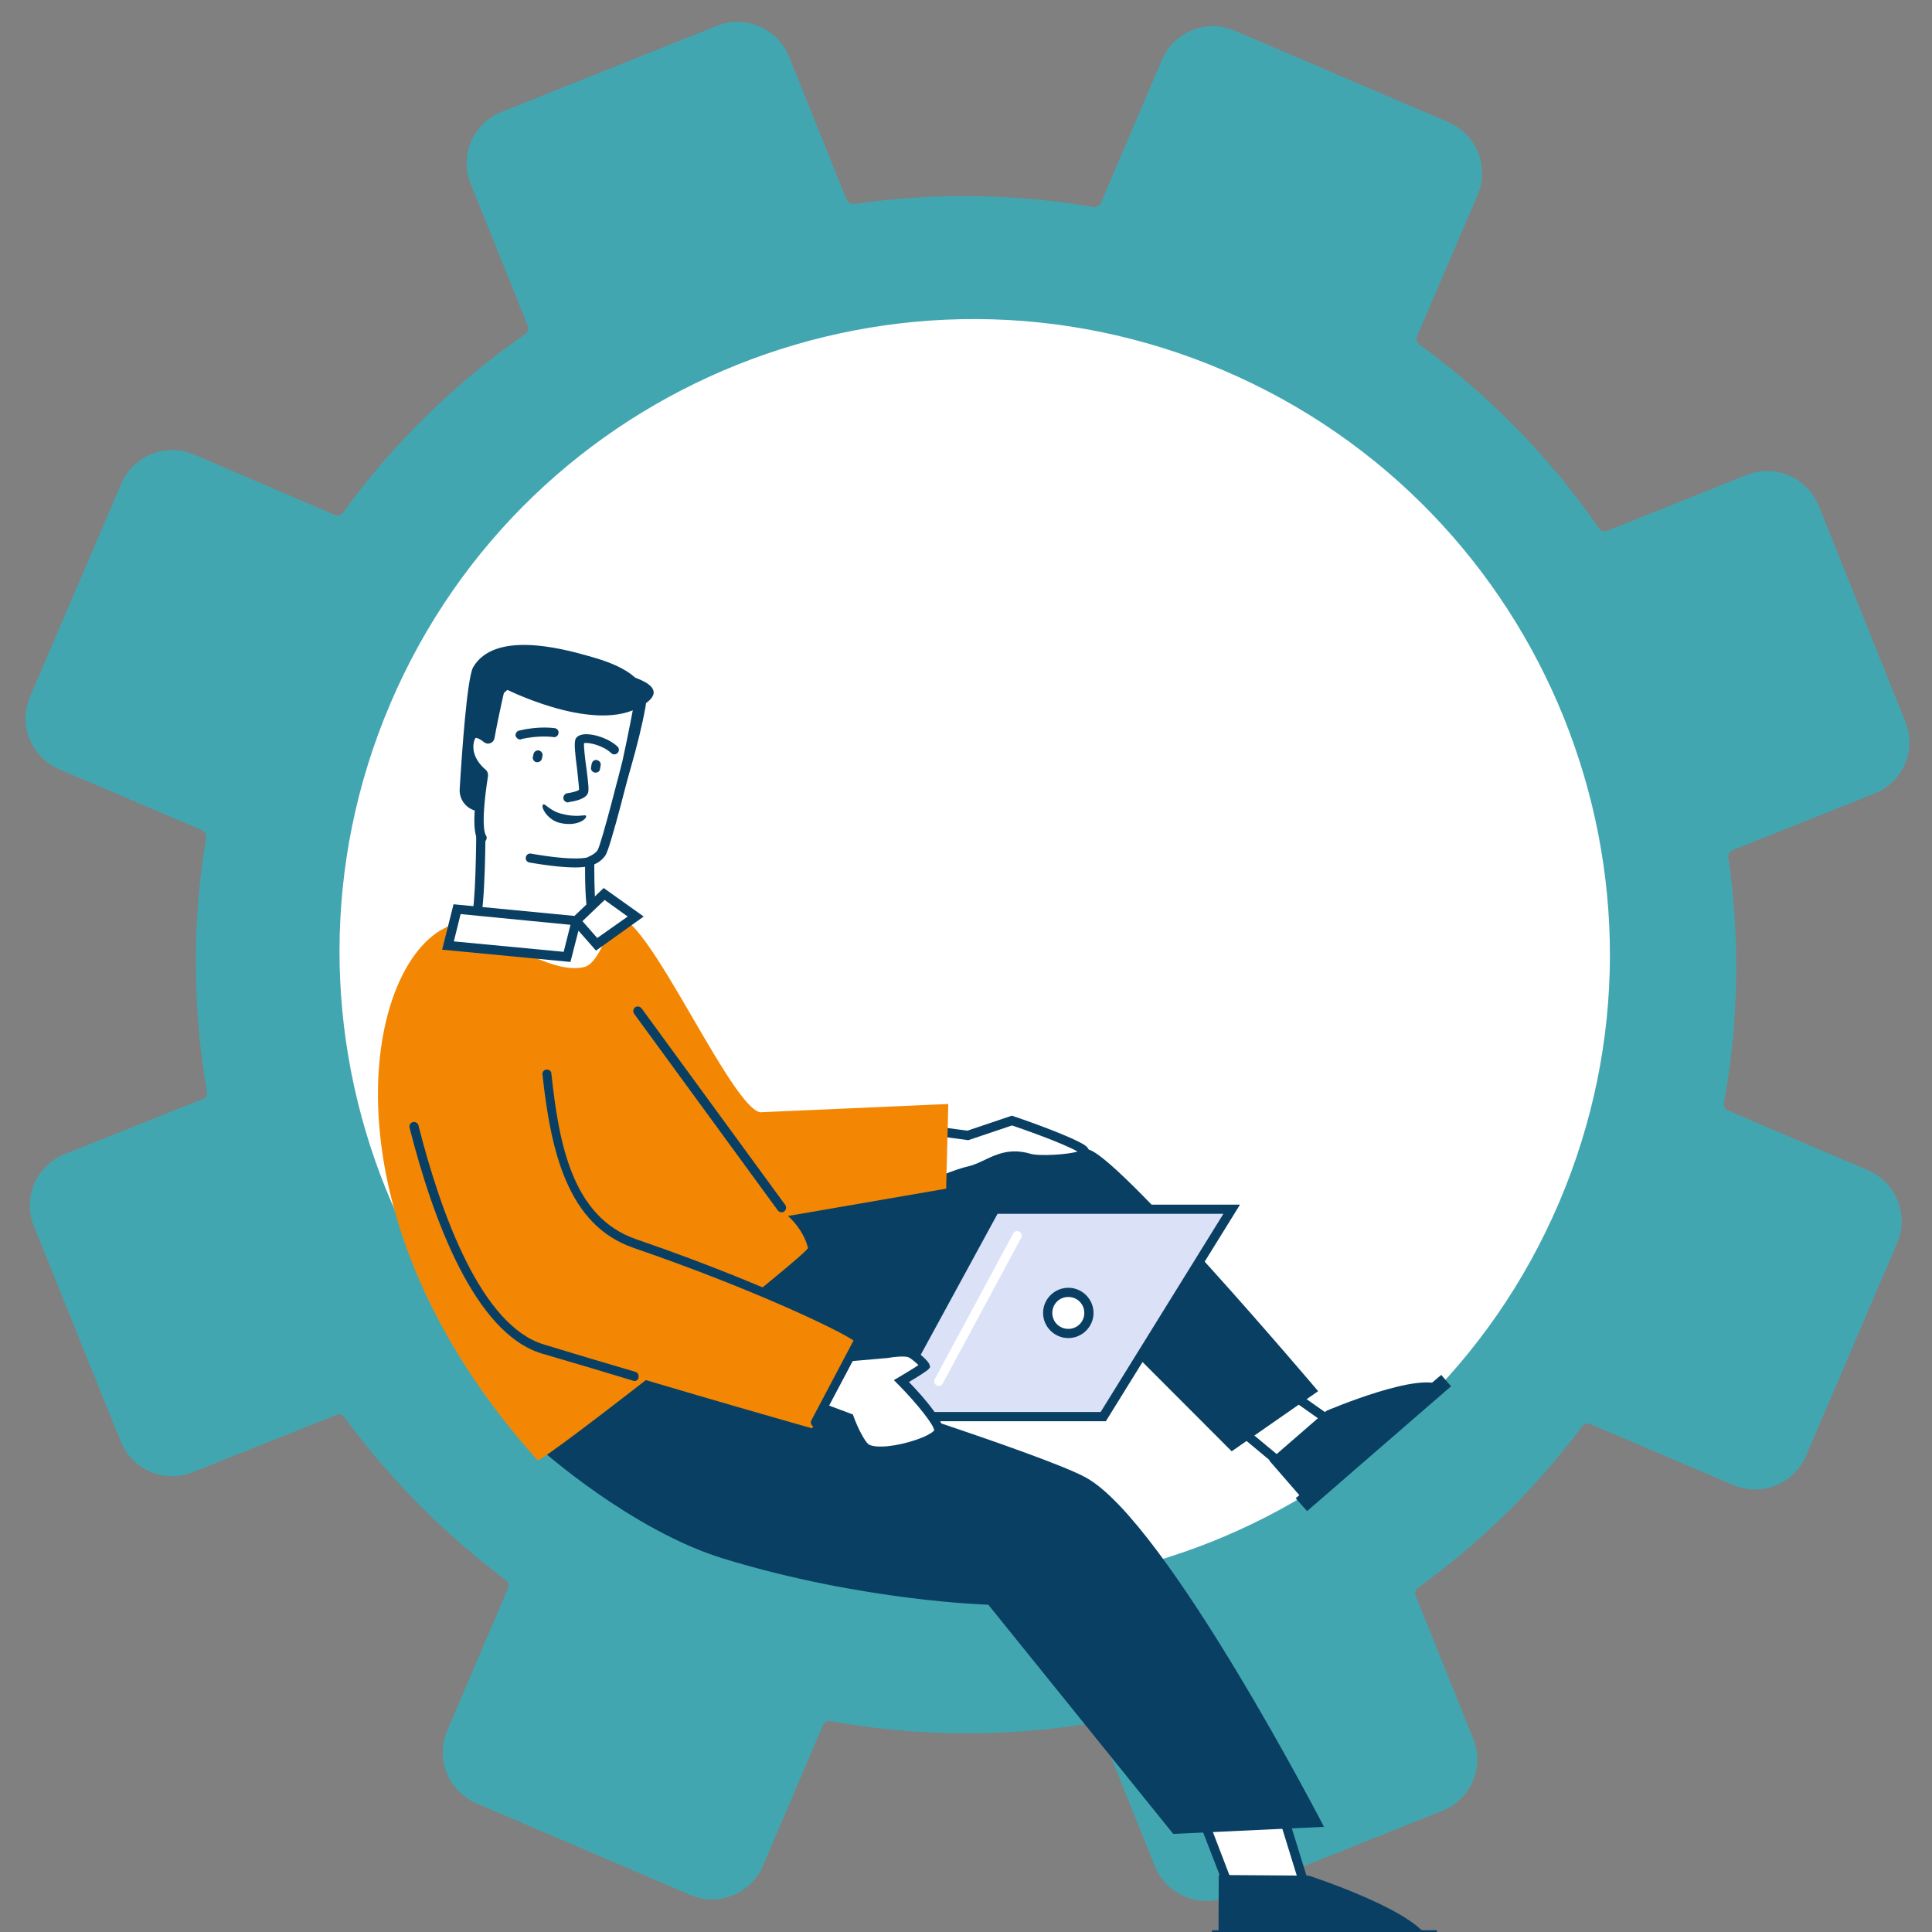 <svg width="418" height="418" viewBox="0 0 418 418" fill="none" xmlns="http://www.w3.org/2000/svg">
<rect x="0" y="0" width="418" height="418" fill="#808080" stroke="none"/>
<g clip-path="url(#clip0)">
<path d="M215.89 355.073C295.195 355.073 359.484 288.025 359.484 205.318C359.484 122.61 295.195 55.562 215.89 55.562C136.586 55.562 72.296 122.61 72.296 205.318C72.296 288.025 136.586 355.073 215.89 355.073Z" fill="white"/>
<path d="M390.732 315.003L410.46 268.932C413.089 262.836 410.241 255.824 404.129 253.188L373.88 240.284C373.268 240.02 372.902 239.356 372.982 238.668C376.247 220.846 376.436 202.927 373.943 185.513C373.874 184.833 374.224 184.188 374.836 183.946L405.573 171.685C411.719 169.204 414.716 162.255 412.216 156.116L393.493 109.435C390.993 103.296 384.025 100.29 377.879 102.772L347.728 114.852C347.116 115.094 346.33 114.9 345.938 114.297C335.499 99.167 322.446 85.728 307.109 74.558C306.55 74.172 306.359 73.439 306.587 72.743L319.698 42.179C322.328 36.084 319.48 29.072 313.367 26.435L267.164 6.65C261.051 4.013 254.031 6.841 251.402 12.936L238.194 43.891C237.931 44.501 237.267 44.865 236.577 44.784C219.211 41.847 201.736 41.683 184.8 44.137C184.119 44.205 183.472 43.854 183.167 43.216L170.714 12.252C168.214 6.114 161.246 3.108 155.1 5.589L108.488 24.232C102.343 26.714 99.345 33.662 101.845 39.801L114.194 70.503C114.438 71.114 114.245 71.898 113.641 72.289C98.652 82.667 85.302 95.632 74.229 110.881C73.844 111.438 73.083 111.688 72.411 111.398L42.004 98.355C35.892 95.718 28.872 98.546 26.243 104.641L6.514 150.712C3.885 156.807 6.733 163.819 12.845 166.456L43.706 179.623C44.317 179.887 44.683 180.551 44.604 181.24C41.495 199.707 41.698 218.229 44.758 236.177C44.889 236.884 44.538 237.528 43.839 237.805L13.976 249.72C7.831 252.202 4.834 259.15 7.333 265.289L26.109 311.848C28.609 317.987 35.577 320.993 41.723 318.511L72.809 306.112C73.421 305.87 74.146 306.038 74.539 306.641C84.211 319.85 95.956 331.784 109.441 341.866C110 342.252 110.191 342.985 109.902 343.656L96.773 374.428C94.144 380.523 96.992 387.535 103.104 390.172L149.308 409.958C155.42 412.594 162.44 409.767 165.069 403.672L178.041 373.265C178.304 372.655 178.968 372.291 179.658 372.372C198.631 375.785 217.74 375.859 236.162 372.817C236.87 372.688 237.516 373.039 237.795 373.738L249.865 403.741C252.364 409.88 259.333 412.886 265.478 410.404L312.091 391.761C318.236 389.279 321.233 382.331 318.734 376.192L306.28 345.228C306.037 344.617 306.203 343.894 306.807 343.504C320.17 333.87 332.191 322.138 342.318 308.578C342.703 308.021 343.437 307.832 344.109 308.122L374.909 321.263C381.082 323.926 388.129 321.037 390.732 315.003ZM157.02 332.244C87.231 302.428 54.747 221.762 84.475 152.171C114.204 82.581 194.962 50.328 264.752 80.144C334.541 109.959 367.025 190.626 337.296 260.216C307.541 329.868 226.783 362.12 157.02 332.244Z" fill="#42A6B1"/>
<path d="M275.471 386.086L282.128 407.593L265.619 407.461L258.296 388.476L275.471 386.086Z" fill="white"/>
<path d="M283.526 408.589L264.953 408.456L256.898 387.679L276.204 384.957L283.526 408.589ZM266.284 406.464L280.797 406.531L274.806 387.148L259.694 389.272L266.284 406.464Z" fill="#0A3F64"/>
<path d="M283.126 405.801C283.126 405.801 308.623 414.032 309.422 420.67L263.621 420.405L263.688 405.668L283.126 405.801Z" fill="#0A3F64"/>
<path d="M262.224 417.617V421.733L310.887 421.998V417.617H262.224Z" fill="#0A3F64"/>
<path d="M274.406 417.351C273.873 417.351 273.407 416.887 273.407 416.356L273.474 407.527C273.474 406.996 273.94 406.531 274.472 406.531C275.005 406.531 275.471 406.996 275.471 407.527L275.404 416.356C275.404 416.887 274.938 417.351 274.406 417.351Z" fill="#0A3F64"/>
<path d="M265.619 291.961L287.121 307.029L276.936 316.522L263.888 305.635L265.619 291.961Z" fill="white"/>
<path d="M277.002 317.849L262.822 306.033L264.886 290.168L288.718 306.962L277.002 317.849ZM264.953 305.236L276.935 315.193L285.59 307.161L266.484 293.686L264.953 305.236Z" fill="#0A3F64"/>
<path d="M286.988 305.237C286.988 305.237 307.891 296.276 312.152 299.993L282.794 325.417L274.605 315.991L286.988 305.237Z" fill="#0A3F64"/>
<path d="M311.819 297.469L313.949 299.925L282.794 326.942L280.331 324.154L311.819 297.469Z" fill="#0A3F64"/>
<path d="M285.19 322.961C284.924 322.961 284.658 322.828 284.458 322.629L279.532 316.986C279.199 316.588 279.199 315.924 279.598 315.592C279.998 315.26 280.663 315.26 280.996 315.659L285.922 321.301C286.255 321.699 286.255 322.363 285.856 322.695C285.656 322.828 285.456 322.961 285.19 322.961Z" fill="#0A3F64"/>
<path d="M172.751 297.935C172.751 297.935 225.675 314.53 234.995 319.708C252.437 329.399 286.455 395.249 286.455 395.249L253.835 396.776L213.826 347.189C213.826 347.189 186.731 346.459 156.575 337.232C136.603 331.125 116.965 313.534 116.965 313.534L148.586 267.068C148.586 267.068 205.438 249.61 235.195 248.68C240.721 248.481 285.19 300.988 285.19 300.988L266.484 313.999L234.463 281.937L192.323 304.706L172.751 297.935Z" fill="#0A3F64"/>
<path d="M127.816 177.719C127.816 177.719 126.951 196.637 128.549 198.828C130.146 201.018 140.798 209.05 140.798 209.05L121.892 250.406L89.205 247.286L87.008 213.896C87.008 213.896 101.92 201.748 102.786 199.226C104.051 195.774 103.984 177.387 103.984 177.387L127.816 177.719Z" fill="white"/>
<path d="M122.491 251.467L88.273 248.215L86.01 213.498L86.409 213.166C93.599 207.258 101.388 200.354 101.92 198.96C102.919 196.239 103.052 182.498 103.052 177.453C103.052 176.922 103.518 176.457 104.051 176.457C104.583 176.457 105.049 176.922 105.049 177.453C105.049 179.378 105.049 196.106 103.784 199.624C102.852 202.146 91.335 211.705 88.073 214.36L90.137 246.356L121.292 249.277L139.6 209.316C137.136 207.457 129.214 201.35 127.75 199.358C126.086 197.101 126.618 182.166 126.818 177.586C126.818 177.054 127.284 176.59 127.883 176.656C128.416 176.656 128.882 177.121 128.815 177.718C128.416 186.613 128.482 196.969 129.348 198.23C130.546 199.889 138.468 206.063 141.397 208.253L142.063 208.718L122.491 251.467Z" fill="#0A3F64"/>
<path d="M127.35 141.938C131.278 143.067 140.931 145.722 139.666 152.891C138.201 161.123 134.939 171.412 133.142 176.788C132.41 178.913 130.279 180.24 128.016 179.842L103.185 175.461C100.922 175.062 99.324 173.005 99.457 170.748C99.923 162.981 101.055 146.585 102.386 144.328C106.979 136.562 121.093 140.146 127.35 141.938Z" fill="#0A3F64"/>
<path d="M104.184 181.17C103.118 179.577 103.518 173.935 104.45 167.629C104.45 167.43 104.383 167.297 104.25 167.164C102.786 165.903 100.789 163.447 101.388 160.327C101.92 157.672 103.784 158.534 105.182 159.663C105.448 159.862 105.781 159.729 105.848 159.397C107.312 151.83 108.91 145.325 108.91 145.325L138.401 150.502C138.401 150.502 137.136 157.207 135.539 164.774C135.472 165.106 131.012 182.896 130.013 184.423C129.481 185.22 128.615 185.883 127.484 186.282C127.484 186.282 125.287 187.477 114.569 185.618L104.184 181.17Z" fill="white"/>
<path d="M124.421 187.675C122.357 187.675 119.229 187.41 114.569 186.613C114.036 186.547 113.637 186.016 113.77 185.485C113.836 184.954 114.369 184.555 114.902 184.688C124.754 186.414 127.084 185.485 127.151 185.485L127.217 185.418C128.149 185.02 128.881 184.555 129.281 183.958C130.146 182.564 134.34 165.902 134.673 164.641C135.938 158.866 136.937 153.556 137.336 151.431L109.776 146.586C109.31 148.643 108.045 153.887 106.98 159.729C106.913 160.194 106.514 160.658 106.048 160.791C105.582 160.99 105.049 160.857 104.65 160.525C103.651 159.729 103.052 159.596 102.919 159.663C102.852 159.663 102.652 159.928 102.519 160.592C101.92 163.446 104.05 165.703 105.049 166.5C105.448 166.832 105.648 167.363 105.582 167.894C104.05 177.851 104.783 180.174 105.116 180.705C105.448 181.17 105.315 181.767 104.849 182.099C104.383 182.431 103.784 182.298 103.451 181.834C102.719 180.772 101.987 178.183 103.584 167.894C102.32 166.765 99.856 163.977 100.589 160.26C100.855 158.932 101.454 158.136 102.32 157.804C103.118 157.538 104.117 157.737 105.249 158.468C106.647 151.365 108.111 145.258 108.111 145.192L108.311 144.262L139.733 149.772L139.533 150.768C139.533 150.834 138.268 157.605 136.67 165.039C136.604 165.239 132.143 183.294 131.012 185.02C130.413 185.949 129.414 186.746 128.083 187.211C127.683 187.343 126.751 187.675 124.421 187.675Z" fill="#0A3F64"/>
<path d="M116.233 164.906C116.167 164.906 116.1 164.906 116.033 164.906C115.501 164.773 115.168 164.242 115.301 163.711L115.434 163.114C115.567 162.583 116.1 162.251 116.633 162.384C117.165 162.517 117.498 163.048 117.365 163.579L117.232 164.176C117.099 164.641 116.699 164.906 116.233 164.906Z" fill="#0A3F64"/>
<path d="M128.881 167.161C128.815 167.161 128.748 167.161 128.682 167.161C128.149 167.029 127.75 166.564 127.883 165.967L128.016 165.236C128.149 164.705 128.615 164.307 129.148 164.44C129.68 164.573 130.08 165.037 129.946 165.635L129.813 166.365C129.813 166.83 129.347 167.161 128.881 167.161Z" fill="#0A3F64"/>
<path d="M112.571 159.995C112.105 159.995 111.706 159.663 111.573 159.265C111.44 158.734 111.773 158.203 112.305 158.07C116.699 157.008 119.894 157.539 120.027 157.539C120.56 157.605 120.959 158.136 120.826 158.667C120.76 159.199 120.227 159.597 119.694 159.464C119.694 159.464 116.699 158.999 112.705 159.929C112.771 159.995 112.705 159.995 112.571 159.995Z" fill="#0A3F64"/>
<path d="M114.103 141.408C114.103 141.408 100.922 135.566 101.854 154.617C102.386 165.504 99.723 151.099 112.971 145.523C114.302 144.926 114.103 141.408 114.103 141.408Z" fill="#0A3F64"/>
<path d="M122.89 173.605C122.424 173.605 121.958 173.273 121.892 172.742C121.825 172.211 122.224 171.68 122.757 171.613C123.822 171.481 124.954 171.149 125.287 170.883C125.287 170.219 125.02 168.162 124.887 166.635C124.355 162.652 124.222 160.86 124.488 159.997C124.621 159.598 125.02 159.134 125.952 158.935C127.816 158.536 131.544 159.598 133.608 161.523C134.007 161.922 134.007 162.519 133.608 162.917C133.209 163.316 132.609 163.316 132.21 162.917C130.479 161.258 127.217 160.528 126.352 160.793C126.285 161.59 126.618 164.511 126.884 166.303C127.35 169.887 127.417 170.95 127.217 171.547C126.751 172.875 124.421 173.339 123.09 173.538C122.957 173.605 122.957 173.605 122.89 173.605Z" fill="#0A3F64"/>
<path d="M108.91 148.84C108.91 148.84 127.483 158.399 137.802 153.288C148.12 148.11 134.007 145.057 125.287 144.26C116.566 143.397 104.317 142.733 108.91 148.84Z" fill="#0A3F64"/>
<path d="M115.9 142.469C115.9 142.469 103.385 136.627 103.851 154.882C104.117 165.304 101.92 151.496 114.702 146.385C115.967 145.854 115.9 142.469 115.9 142.469Z" fill="#0A3F64"/>
<path d="M102.253 201.682L99.058 216.817L125.886 218.211L139.466 207.258L129.813 196.902L123.556 199.69L102.253 201.682Z" fill="white"/>
<path d="M209.765 253.258C213.76 252.328 216.822 248.744 222.547 250.536C225.343 251.399 237.525 250.536 233.864 248.412C230.203 246.288 218.885 242.371 218.885 242.371L209.366 245.624L201.976 244.628L196.917 258.236C196.917 258.302 205.771 254.187 209.765 253.258Z" fill="white"/>
<path d="M195.12 260.161L201.311 243.566L209.299 244.628L218.952 241.375L219.285 241.508C219.751 241.641 230.802 245.424 234.463 247.615C235.928 248.478 235.661 249.407 235.528 249.805C234.463 252.195 224.544 252.195 222.347 251.531C218.752 250.469 216.422 251.598 213.893 252.792C212.694 253.39 211.43 253.987 210.032 254.319C206.237 255.182 197.45 259.231 197.383 259.231L195.12 260.161ZM202.642 245.756L198.714 256.377C201.644 255.116 206.77 252.925 209.566 252.328C210.697 252.062 211.829 251.531 212.961 251C215.557 249.739 218.553 248.345 222.88 249.606C224.81 250.204 231.068 249.805 233.132 249.142C229.737 247.217 220.749 244.097 218.952 243.499L209.499 246.685L202.642 245.756Z" fill="#0A3F64"/>
<path d="M266.484 261.625L238.724 306.498H190.792L215.224 261.625H266.484Z" fill="#DBE2F8"/>
<path d="M239.256 307.494H189.128L214.625 260.629H268.281L239.256 307.494ZM192.457 305.502H238.125L264.687 262.62H215.823L192.457 305.502Z" fill="#0A3F64"/>
<path d="M203.108 299.856C202.975 299.856 202.775 299.79 202.642 299.723C202.176 299.458 201.977 298.86 202.243 298.396L219.218 266.865C219.485 266.4 220.084 266.201 220.55 266.467C221.016 266.732 221.216 267.33 220.949 267.794L203.974 299.325C203.774 299.657 203.441 299.856 203.108 299.856Z" fill="white"/>
<path d="M174.749 303.442L183.67 306.828C183.67 306.828 185.8 312.603 187.531 313.466C191.059 315.258 202.243 312.072 203.042 309.948C203.841 307.824 195.053 298.928 195.053 298.928C195.053 298.928 199.314 296.472 200.179 295.676C200.379 295.477 197.849 293.153 196.851 292.821C195.519 292.357 191.924 292.954 191.924 292.954L177.612 294.215L174.749 303.442Z" fill="white"/>
<path d="M190.526 314.995C189.128 314.995 187.93 314.796 187.064 314.331C185.334 313.402 183.603 309.352 182.937 307.56L173.551 303.976L176.813 293.222L191.724 291.894C192.457 291.761 195.652 291.297 197.117 291.761C198.182 292.093 200.911 294.417 201.111 295.28L201.244 295.811L200.845 296.275C200.179 296.873 198.049 298.2 196.651 298.997C200.112 302.582 204.772 307.958 203.974 310.149C203.84 310.481 203.441 311.609 199.979 312.937C197.45 314.065 193.588 314.995 190.526 314.995ZM176.014 302.847L184.535 306.033L184.668 306.432C185.6 309.021 187.198 312.074 187.996 312.539C189.594 313.402 193.988 312.937 198.115 311.543C201.044 310.547 201.976 309.684 202.11 309.485C202.176 308.489 198.648 303.909 194.321 299.528L193.389 298.599L194.52 297.935C195.719 297.205 197.649 296.076 198.714 295.346C198.049 294.682 196.917 293.753 196.451 293.62C195.652 293.355 193.389 293.554 191.991 293.819H191.924L178.277 295.014L176.014 302.847Z" fill="#0A3F64"/>
<path d="M98.791 199.823C103.052 198.761 118.297 211.506 126.551 209.182C129.015 208.452 131.145 203.142 132.01 200.42C136.005 188.206 157.241 239.054 164.43 240.647L205.172 238.855L204.706 257.176L170.488 263.084C170.488 263.084 173.75 265.805 174.816 269.987C175.082 271.182 117.098 316.786 116.299 315.923C66.97 261.092 79.486 204.602 98.791 199.823Z" fill="#F38704"/>
<path d="M110.708 207.59C123.556 208.187 110.242 259.698 137.403 269.058C165.762 278.816 186.066 288.84 185.866 289.902C185.866 289.902 176.08 308.621 175.681 309.019C175.681 309.019 151.715 302.315 117.431 291.893C103.185 287.578 94.331 262.354 89.538 243.767C86.875 233.146 98.459 207.058 110.708 207.59Z" fill="#F38704"/>
<path d="M137.269 298.796C137.203 298.796 137.07 298.796 137.003 298.73C130.412 296.739 123.755 294.747 117.165 292.822C102.719 288.441 93.665 263.88 88.606 243.966C88.473 243.435 88.805 242.904 89.338 242.771C89.871 242.638 90.403 242.97 90.536 243.501C95.463 262.884 104.183 286.848 117.697 290.897C124.221 292.888 130.878 294.88 137.469 296.805C138.002 296.938 138.268 297.535 138.135 298.066C138.068 298.531 137.669 298.796 137.269 298.796Z" fill="#0A3F64"/>
<path d="M176.413 308.751C176.28 308.751 176.08 308.685 175.947 308.618C175.481 308.353 175.282 307.755 175.548 307.291L184.668 290.032C181.672 287.907 163.299 279.012 137.07 269.985C122.757 265.072 119.162 249.008 117.365 232.479C117.298 231.948 117.698 231.417 118.23 231.417C118.763 231.351 119.295 231.749 119.295 232.28C120.893 247.083 123.689 263.347 137.669 268.126C154.312 273.835 166.76 279.212 172.685 281.867C187.131 288.372 186.931 289.301 186.732 290.098V290.231L177.212 308.22C177.079 308.552 176.746 308.751 176.413 308.751Z" fill="#0A3F64"/>
<path d="M169.09 262.288C168.758 262.288 168.491 262.156 168.292 261.89L137.203 219.34C136.87 218.875 137.003 218.278 137.403 217.946C137.869 217.614 138.468 217.747 138.801 218.145L169.889 260.695C170.222 261.16 170.089 261.757 169.69 262.089C169.556 262.222 169.357 262.288 169.09 262.288Z" fill="#0A3F64"/>
<path d="M124.687 199.159L122.69 206.992L96.927 204.536L98.924 196.703L124.687 199.159Z" fill="white"/>
<path d="M124.687 199.158L129.081 204.203L137.535 198.295L130.745 193.383L124.687 199.158Z" fill="white"/>
<path d="M139.266 198.298L130.612 192.125L124.288 198.166L98.125 195.643L95.662 205.468L123.422 208.123L125.153 201.352L128.948 205.667L139.266 198.298ZM121.958 205.932L98.192 203.675L99.656 197.767L123.422 200.091L121.958 205.932ZM130.812 194.714L135.805 198.298L129.214 202.945L126.019 199.294L130.812 194.714Z" fill="#0A3F64"/>
<path d="M117.498 174.068C116.899 174.599 118.496 177.453 121.159 178.051C125.486 179.047 127.616 176.524 126.551 176.391C126.152 176.391 124.288 176.79 121.758 176.126C118.962 175.528 117.964 173.736 117.498 174.068Z" fill="#0A3F64"/>
<path d="M235.595 284.06C235.595 286.516 233.598 288.507 231.135 288.507C228.672 288.507 226.675 286.516 226.675 284.06C226.675 281.604 228.672 279.612 231.135 279.612C233.598 279.612 235.595 281.604 235.595 284.06Z" fill="white"/>
<path d="M231.135 289.503C228.139 289.503 225.676 287.047 225.676 284.059C225.676 281.072 228.139 278.616 231.135 278.616C234.13 278.616 236.593 281.072 236.593 284.059C236.593 287.047 234.13 289.503 231.135 289.503ZM231.135 280.608C229.204 280.608 227.673 282.134 227.673 284.059C227.673 285.984 229.204 287.511 231.135 287.511C233.065 287.511 234.596 285.984 234.596 284.059C234.596 282.134 233.065 280.608 231.135 280.608Z" fill="#0A3F64"/>
</g>
<defs>
<clipPath id="clip0">
<rect width="418" height="418" fill="white"/>
</clipPath>
</defs>
</svg>
